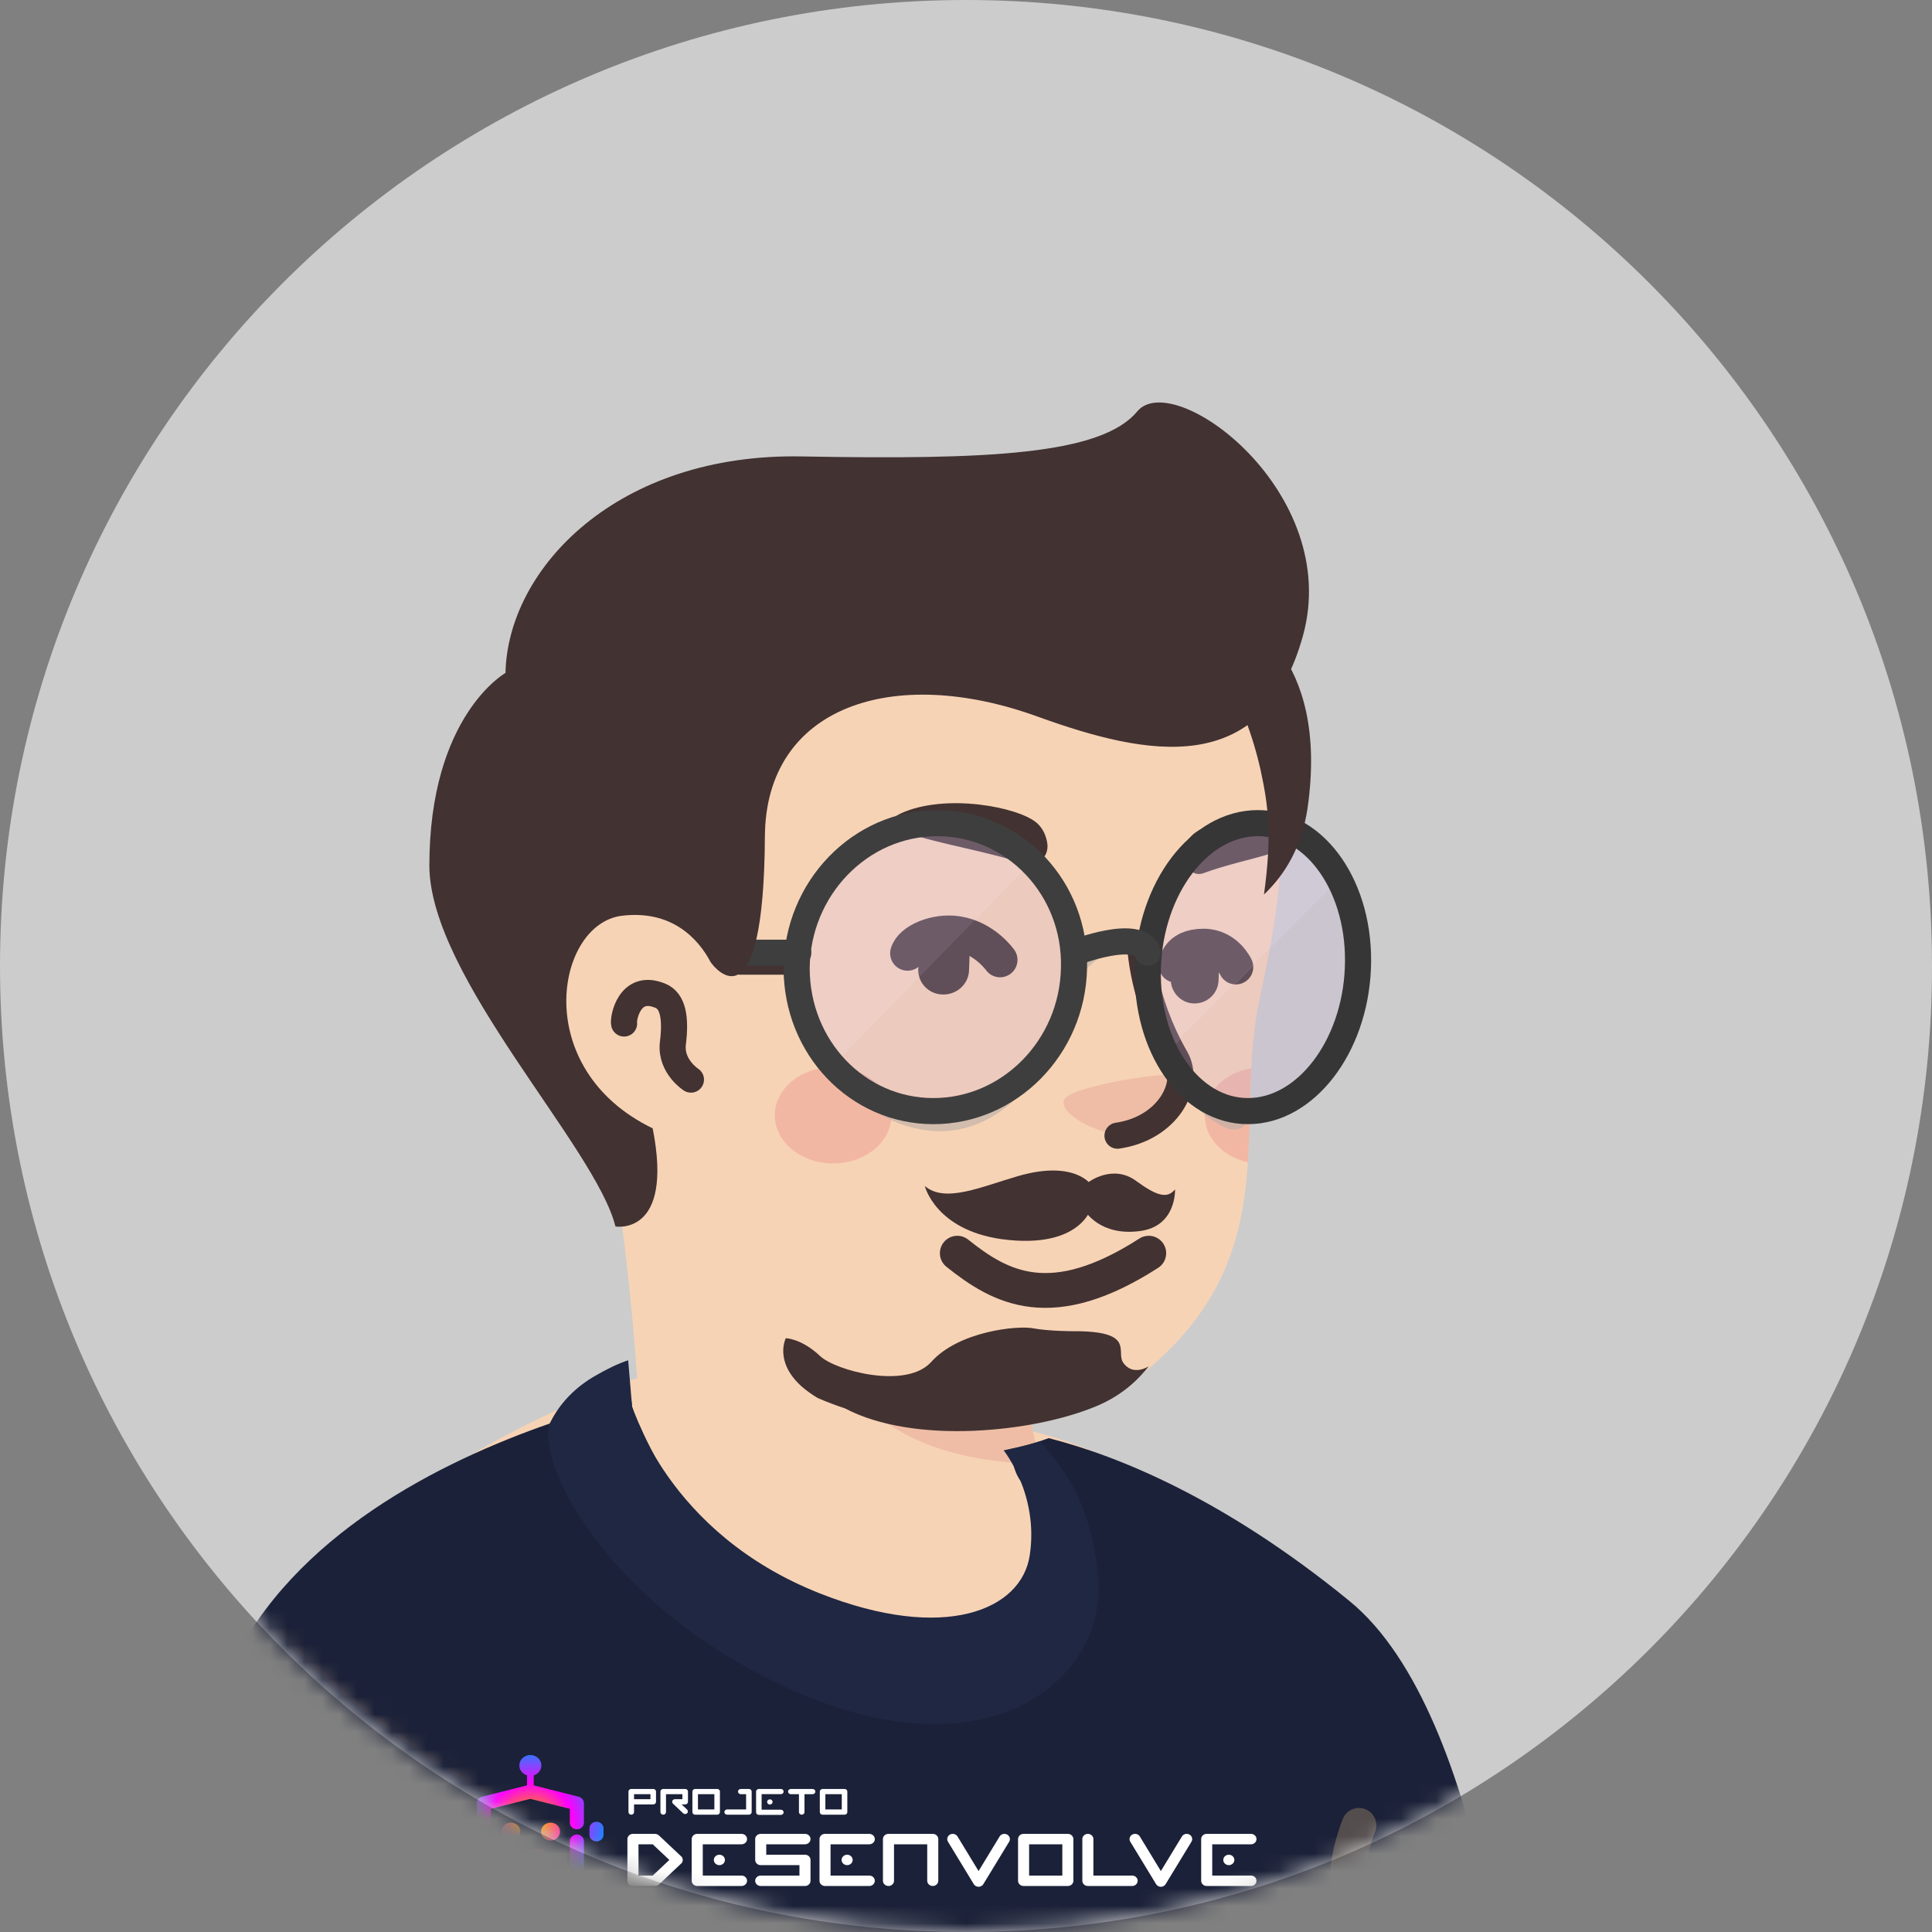 <svg width="111" height="111" viewBox="0 0 111 111" fill="none" xmlns="http://www.w3.org/2000/svg">
<rect x="0" y="0" width="111" height="111" fill="#808080" stroke="none"/>
<path d="M55.5 111C24.822 111 0 86.141 0 55.5C0 24.822 24.859 0 55.5 0C86.178 0 111 24.859 111 55.5C111.037 86.178 86.178 111 55.5 111Z" fill="#CCCCCC"/>
<path d="M78.624 100.922C78.396 101.085 78.135 101.248 77.908 101.41C77.647 101.573 77.419 101.736 77.159 101.866C76.931 101.996 76.736 102.127 76.508 102.257C76.475 102.289 76.443 102.289 76.41 102.322C75.662 102.778 74.881 103.201 74.099 103.591C73.872 103.721 73.611 103.852 73.383 103.949C73.383 103.949 73.351 103.982 73.318 103.982C73.058 104.112 72.797 104.242 72.537 104.372C72.016 104.633 71.463 104.861 70.942 105.088C70.682 105.219 70.389 105.316 70.129 105.414C69.868 105.512 69.575 105.642 69.315 105.739C69.054 105.837 68.761 105.967 68.501 106.065C68.501 106.065 68.501 106.065 68.469 106.065C68.208 106.163 67.915 106.26 67.655 106.358C67.069 106.553 66.451 106.748 65.865 106.944C65.669 107.009 65.442 107.074 65.246 107.139C64.628 107.334 64.009 107.497 63.391 107.627C63.163 107.692 62.935 107.725 62.675 107.79C62.089 107.92 61.471 108.05 60.885 108.181C60.754 108.213 60.657 108.213 60.527 108.246C60.331 108.278 60.103 108.311 59.908 108.343C59.615 108.376 59.355 108.441 59.062 108.474C58.932 108.506 58.801 108.506 58.671 108.539C58.509 108.571 58.313 108.604 58.118 108.604C57.597 108.669 57.044 108.734 56.523 108.799C56.36 108.832 56.165 108.832 56.002 108.864H55.97C55.742 108.897 55.514 108.897 55.286 108.929C55.058 108.962 54.831 108.962 54.603 108.962C54.473 108.962 54.31 108.994 54.18 108.994C53.919 108.994 53.691 109.027 53.464 109.027C53.138 109.027 52.845 109.059 52.52 109.059C52.194 109.059 51.901 109.059 51.576 109.059C51.348 109.059 51.12 109.059 50.892 109.059C37.189 108.864 24.821 103.038 16.032 93.794C16.032 93.794 16.032 93.761 16 93.761C17.009 91.776 20.752 88.196 24.658 85.234C29.605 81.491 36.603 79.18 36.603 79.18C36.603 79.18 41.193 78.431 58.216 81.979C71.203 84.713 76.736 95.812 78.624 100.922Z" fill="#F7D3B5"/>
<path d="M61.829 90.995C61.146 94.348 56.719 96.333 49.265 93.339C40.119 89.628 36.604 79.18 36.604 79.18C36.116 71.694 34.977 65.282 34.977 65.282C45.555 64.371 58.054 76.739 58.054 76.739L59.486 82.858C59.616 83.379 59.876 83.835 60.267 84.16C60.95 85.332 62.285 88.847 61.829 90.995Z" fill="#F7D3B5"/>
<path d="M60.266 84.192C54.049 83.867 49.46 82.956 44.545 74.135C48.711 77.813 53.626 79.212 58.801 79.863L59.485 82.858C59.615 83.411 59.875 83.867 60.266 84.192Z" fill="#EFBDA5"/>
<path d="M73.124 44.971C73.709 47.705 74.002 49.919 72.407 57.21C70.812 64.501 73.872 71.791 66.191 78.464C61.015 82.956 51.967 83.802 44.741 78.887C42.3 77.227 40.054 74.916 38.231 71.889C36.799 69.513 35.139 67.267 33.284 65.216C30.712 62.417 27.62 56.786 29.15 46.827C31.624 30.617 47.67 28.762 57.142 30.552C66.614 32.342 71.529 37.745 73.124 44.971Z" fill="#F7D3B5"/>
<path d="M41.973 57.698C41.973 57.698 40.964 52.816 36.212 53.401C32.111 53.922 30.679 63.752 39.988 66.486" fill="#F7D3B5"/>
<path d="M39.697 62.027C39.697 62.027 38.525 61.278 38.655 59.976C38.85 58.446 38.655 57.502 37.939 57.209C36.149 56.461 35.791 58.544 35.856 58.804" stroke="#423232" stroke-width="1.5" stroke-miterlimit="10" stroke-linecap="round" stroke-linejoin="round"/>
<path d="M64.53 65.184C64.53 65.184 65.767 65.249 66.939 63.849C67.59 63.068 68.143 62.092 67.785 61.799C67.427 61.473 61.535 62.385 61.145 63.166C60.754 63.947 63.033 65.184 64.53 65.184Z" fill="#EFBDA5"/>
<path d="M65.506 54.248C65.506 54.248 65.571 57.34 67.557 60.79C68.435 62.32 67.101 64.826 64.204 65.249" stroke="#423232" stroke-width="1.5" stroke-miterlimit="10" stroke-linecap="round" stroke-linejoin="round"/>
<path opacity="0.42" d="M47.865 66.844C49.717 66.844 51.218 65.605 51.218 64.077C51.218 62.549 49.717 61.31 47.865 61.31C46.014 61.31 44.513 62.549 44.513 64.077C44.513 65.605 46.014 66.844 47.865 66.844Z" fill="#ED938A"/>
<path opacity="0.42" d="M71.887 61.376C71.789 63.198 71.822 64.988 71.692 66.779C70.259 66.453 69.218 65.379 69.218 64.11C69.218 62.742 70.357 61.636 71.887 61.376Z" fill="#ED938A"/>
<path d="M54.131 57.137C53.308 57.102 52.691 56.417 52.759 55.593L52.793 54.633C52.828 53.81 53.514 53.193 54.337 53.261C55.16 53.296 55.777 53.982 55.709 54.805L55.674 55.765C55.64 56.554 54.954 57.171 54.131 57.137Z" fill="#423232"/>
<path d="M68.569 57.651C67.815 57.617 67.232 56.966 67.266 56.211L67.3 55.319C67.335 54.565 67.986 53.982 68.741 54.016C69.495 54.05 70.078 54.702 70.044 55.456L70.01 56.348C69.975 57.103 69.324 57.686 68.569 57.651Z" fill="#423232"/>
<path d="M57.458 55.148C57.458 55.148 56.566 53.879 55.022 53.639C53.754 53.433 52.347 54.05 52.142 54.77" stroke="#423232" stroke-width="2" stroke-miterlimit="10" stroke-linecap="round" stroke-linejoin="round"/>
<path d="M67.574 55.457C67.574 55.457 67.574 54.359 69.152 54.359C70.455 54.359 71.004 55.559 71.004 55.559" stroke="#423232" stroke-width="2" stroke-miterlimit="10" stroke-linecap="round" stroke-linejoin="round"/>
<path d="M58.863 49.626C59.584 49.867 60.304 49.215 60.167 48.426C60.098 48.014 59.926 47.603 59.584 47.294C58.555 46.368 54.302 45.545 51.73 46.745C49.466 47.843 55.571 48.529 58.863 49.626Z" fill="#423232"/>
<path d="M69.118 50.175C68.535 50.381 67.917 49.764 68.02 49.043C68.054 48.666 68.192 48.289 68.466 48.014C69.289 47.191 72.101 46.54 73.885 47.809C75.428 48.872 71.793 49.18 69.118 50.175Z" fill="#423232"/>
<path d="M39.63 54.047C39.808 54.215 39.968 54.362 40.108 54.567C40.18 54.672 40.201 54.794 40.261 54.903C40.264 54.907 40.324 54.973 40.325 54.97C40.34 54.88 40.235 54.704 40.205 54.626C40.105 54.364 40.001 54.12 39.869 53.875C39.798 53.742 40.021 54.134 40.098 54.263C40.285 54.58 40.454 54.91 40.658 55.218C40.675 55.244 40.727 55.319 40.721 55.288C40.704 55.203 40.66 55.125 40.625 55.045C40.513 54.791 40.253 54.243 40.136 53.996C40.062 53.842 39.98 53.693 39.915 53.535C39.909 53.519 39.929 53.525 39.932 53.526C39.965 53.541 39.998 53.572 40.026 53.593" stroke="#F7D3B5" stroke-linecap="round"/>
<path d="M40.158 53.934C40.273 53.947 40.315 54.053 40.366 54.147C40.48 54.358 40.546 54.574 40.688 54.772C40.86 55.011 40.978 55.222 41.065 55.501" stroke="#F7D3B5" stroke-linecap="round"/>
<path d="M55 72C57.5 74 60.4 75.6 66 72" stroke="#423232" stroke-width="2" stroke-linecap="round"/>
<mask id="mask0_453_768" style="mask-type:alpha" maskUnits="userSpaceOnUse" x="0" y="0" width="111" height="111">
<path d="M55.5 111C24.822 111 0 86.141 0 55.5C0 24.822 24.859 0 55.5 0C86.178 0 111 24.859 111 55.5C111.037 86.178 86.178 111 55.5 111Z" fill="#B56252"/>
</mask>
<g mask="url(#mask0_453_768)">
<path d="M87.05 119.998H8.016C8.016 119.998 8.485 105.877 13.237 95.804C16.832 88.196 25.304 83.966 31.62 81.774C33.402 81.166 35.027 80.709 36.278 80.374C36.278 80.527 36.309 80.648 36.309 80.801C36.309 80.801 39.686 90.57 48.471 94.039C55.63 96.869 59.882 94.982 60.538 91.848C60.945 89.839 59.663 86.552 59.006 85.487C58.631 85.183 58.381 84.726 58.256 84.27L58.006 83.266C58.6 83.144 59.163 82.992 59.725 82.809C59.913 82.748 60.069 82.687 60.257 82.626C64.29 83.661 70.355 86.126 77.514 91.969C85.612 98.543 87.05 119.998 87.05 119.998Z" fill="#1B2138"/>
<path d="M45.751 97.204C34.965 92.487 30.776 84.057 31.588 81.774C31.588 81.774 31.588 81.744 31.62 81.713C32.182 80.588 33.089 79.674 34.215 79.035C34.84 78.67 35.528 78.335 36.09 78.153C36.122 78.579 36.247 79.918 36.278 80.374C36.278 80.527 36.309 80.648 36.309 80.8C36.309 80.8 38.31 88.074 47.095 91.543C54.255 94.374 58.694 92.517 59.163 89.352C59.694 85.852 57.662 83.326 57.662 83.326C58.256 83.205 59.194 82.992 59.757 82.809C61.133 84.422 62.539 86.035 63.071 90.296C63.821 96.413 56.912 102.104 45.751 97.204Z" fill="#1F2742"/>
<path d="M23.491 119.998L22.084 108.708" stroke="#544D4D" stroke-width="3" stroke-miterlimit="10" stroke-linecap="round" stroke-linejoin="round"/>
<path d="M78.077 104.873C78.077 104.873 77.139 107.095 77.421 109.316C77.702 111.538 78.515 114.794 77.358 119.998" stroke="#544D4D" stroke-width="2" stroke-miterlimit="10" stroke-linecap="round" stroke-linejoin="round"/>
<path fill-rule="evenodd" clip-rule="evenodd" d="M37.54 103.671C37.624 103.666 37.69 103.601 37.69 103.521V102.932C37.69 102.907 37.683 102.883 37.671 102.861C37.644 102.814 37.591 102.782 37.53 102.782H36.279H36.275H36.268C36.18 102.782 36.108 102.849 36.108 102.932V104.11C36.108 104.193 36.18 104.26 36.268 104.26C36.356 104.26 36.428 104.193 36.428 104.11V103.672H37.53L37.54 103.671ZM36.428 103.083H37.37V103.37H36.428V103.083Z" fill="white"/>
<path d="M39.386 103.67C39.465 103.661 39.526 103.598 39.526 103.521V102.932C39.526 102.907 39.519 102.883 39.507 102.861C39.48 102.814 39.427 102.782 39.366 102.782H38.115H38.111H38.104C38.016 102.782 37.944 102.849 37.944 102.932V104.11C37.944 104.193 38.016 104.26 38.104 104.26C38.192 104.26 38.264 104.193 38.264 104.11V103.083H39.206V103.37H38.792C38.747 103.367 38.7 103.381 38.665 103.414L38.657 103.422C38.603 103.481 38.606 103.571 38.665 103.627L39.25 104.179C39.312 104.238 39.413 104.238 39.476 104.179L39.483 104.171C39.538 104.112 39.535 104.022 39.476 103.966L39.164 103.672H39.366L39.376 103.671L39.386 103.67Z" fill="white"/>
<path fill-rule="evenodd" clip-rule="evenodd" d="M39.948 104.26H39.955H41.203H41.213C41.297 104.255 41.362 104.19 41.362 104.11V102.932C41.362 102.907 41.356 102.883 41.344 102.861C41.317 102.814 41.264 102.782 41.203 102.782H39.952H39.948H39.941C39.853 102.782 39.781 102.849 39.781 102.932V104.11C39.781 104.193 39.853 104.26 39.941 104.26C39.943 104.26 39.946 104.26 39.948 104.26ZM40.1 103.083H41.043V103.959H40.1V103.083Z" fill="white"/>
<path d="M43.183 102.904C43.169 102.834 43.104 102.782 43.026 102.782H42.561C42.473 102.782 42.401 102.849 42.401 102.932C42.401 103.015 42.473 103.083 42.561 103.083H42.866V103.959H41.777C41.689 103.959 41.617 104.027 41.617 104.11C41.617 104.193 41.689 104.26 41.777 104.26H43.026C43.114 104.26 43.186 104.193 43.186 104.11V102.932C43.186 102.923 43.185 102.913 43.183 102.904Z" fill="white"/>
<path d="M46.846 102.932C46.846 102.849 46.774 102.782 46.686 102.782H45.437C45.349 102.782 45.277 102.849 45.277 102.932C45.277 103.015 45.349 103.083 45.437 103.083H45.902V104.11C45.902 104.193 45.973 104.26 46.062 104.26C46.15 104.26 46.221 104.193 46.221 104.11V103.083H46.686C46.774 103.083 46.846 103.015 46.846 102.932Z" fill="white"/>
<path fill-rule="evenodd" clip-rule="evenodd" d="M47.267 104.26H47.275H48.522H48.532C48.616 104.255 48.682 104.19 48.682 104.11V102.932C48.682 102.907 48.675 102.883 48.663 102.861C48.636 102.814 48.583 102.782 48.522 102.782H47.271H47.267H47.26C47.172 102.782 47.101 102.849 47.101 102.932V104.11C47.101 104.193 47.172 104.26 47.26 104.26C47.263 104.26 47.265 104.26 47.267 104.26ZM47.42 103.083H48.363V103.959H47.42V103.083Z" fill="white"/>
<path d="M43.44 104.123C43.44 104.206 43.511 104.272 43.598 104.272H44.864C44.951 104.272 45.022 104.206 45.022 104.123C45.022 104.041 44.951 103.974 44.864 103.974H43.757V103.08H44.864C44.951 103.08 45.022 103.013 45.022 102.931C45.022 102.848 44.951 102.782 44.864 102.782H43.598C43.521 102.782 43.457 102.834 43.443 102.903C43.441 102.912 43.44 102.921 43.44 102.931V104.123Z" fill="white"/>
<path d="M44.389 103.527C44.389 103.445 44.319 103.378 44.231 103.378C44.144 103.378 44.073 103.445 44.073 103.527C44.073 103.609 44.144 103.676 44.231 103.676C44.318 103.676 44.389 103.609 44.389 103.527Z" fill="white"/>
<path d="M68.337 105.402L68.336 105.401C68.185 105.319 67.992 105.369 67.905 105.512L66.696 107.499L65.487 105.512L65.48 105.5C65.389 105.366 65.203 105.322 65.055 105.401L65.054 105.402L65.042 105.409C64.9 105.495 64.853 105.672 64.938 105.812L66.415 108.24C66.428 108.263 66.443 108.284 66.462 108.304C66.497 108.34 66.541 108.367 66.588 108.383C66.589 108.383 66.589 108.383 66.59 108.383C66.593 108.384 66.595 108.385 66.598 108.386C66.6 108.387 66.603 108.388 66.605 108.388L66.609 108.389C66.612 108.39 66.616 108.391 66.619 108.392C66.62 108.392 66.62 108.392 66.621 108.392C66.624 108.393 66.628 108.394 66.631 108.394C66.632 108.395 66.633 108.395 66.634 108.395C66.636 108.395 66.638 108.396 66.641 108.396C66.642 108.396 66.643 108.397 66.645 108.397H66.646C66.649 108.398 66.653 108.398 66.656 108.398C66.661 108.399 66.666 108.399 66.67 108.4C66.671 108.4 66.673 108.4 66.674 108.4C66.676 108.4 66.677 108.4 66.679 108.4C66.68 108.4 66.682 108.4 66.683 108.4C66.685 108.401 66.687 108.401 66.688 108.401H66.694H66.701H66.703L66.708 108.4C66.711 108.4 66.714 108.4 66.718 108.4H66.72H66.721C66.726 108.399 66.73 108.399 66.735 108.398C66.739 108.398 66.742 108.397 66.746 108.397H66.747C66.75 108.396 66.754 108.396 66.757 108.395H66.759C66.759 108.395 66.76 108.395 66.76 108.394C66.762 108.394 66.764 108.394 66.766 108.393C66.768 108.393 66.769 108.392 66.771 108.392C66.771 108.392 66.772 108.392 66.772 108.392C66.776 108.391 66.779 108.39 66.783 108.389L66.786 108.388C66.787 108.388 66.789 108.387 66.79 108.387C66.791 108.387 66.792 108.386 66.793 108.386C66.796 108.385 66.799 108.384 66.802 108.383C66.802 108.383 66.803 108.383 66.803 108.383C66.855 108.365 66.902 108.335 66.938 108.294C66.953 108.277 66.966 108.259 66.976 108.24L68.454 105.812C68.541 105.669 68.489 105.485 68.337 105.402Z" fill="white"/>
<path fill-rule="evenodd" clip-rule="evenodd" d="M61.669 105.649C61.662 105.489 61.523 105.362 61.352 105.362H58.807C58.632 105.362 58.49 105.496 58.49 105.661V108.057C58.49 108.223 58.632 108.357 58.807 108.357H61.352C61.528 108.357 61.67 108.223 61.67 108.057V105.662C61.67 105.658 61.669 105.653 61.669 105.649ZM58.49 105.661L58.49 105.65L58.49 105.656V105.661ZM59.126 105.961H61.034V107.758H59.126V105.961Z" fill="white"/>
<path d="M46.567 105.661C46.567 105.496 46.425 105.362 46.25 105.362H43.705C43.53 105.362 43.388 105.496 43.388 105.661V106.859C43.388 107.025 43.53 107.159 43.705 107.159H45.931V107.758H43.705C43.53 107.758 43.388 107.892 43.388 108.057C43.388 108.223 43.53 108.357 43.705 108.357H46.25C46.425 108.357 46.567 108.223 46.567 108.057V106.86C46.567 106.856 46.567 106.852 46.567 106.847C46.56 106.687 46.421 106.56 46.25 106.56H44.024V105.961H46.25C46.425 105.961 46.567 105.827 46.567 105.661Z" fill="white"/>
<path d="M50.261 105.661C50.261 105.496 50.119 105.362 49.944 105.362H47.399C47.224 105.362 47.082 105.496 47.082 105.661V108.057C47.082 108.223 47.224 108.357 47.399 108.357H49.944C50.119 108.357 50.261 108.223 50.261 108.057C50.261 107.892 50.119 107.758 49.944 107.758H47.718V105.961H49.944C50.119 105.961 50.261 105.827 50.261 105.661Z" fill="white"/>
<path d="M72.19 105.661C72.19 105.496 72.048 105.362 71.873 105.362H69.328C69.153 105.362 69.011 105.496 69.011 105.661V108.057C69.011 108.223 69.153 108.357 69.328 108.357H71.873C72.048 108.357 72.19 108.223 72.19 108.057C72.19 107.892 72.048 107.758 71.873 107.758H69.647V105.961H71.873C72.048 105.961 72.19 105.827 72.19 105.661Z" fill="white"/>
<path d="M42.921 105.661C42.921 105.496 42.779 105.362 42.603 105.362H40.058C39.883 105.362 39.741 105.496 39.741 105.661V108.057C39.741 108.223 39.883 108.357 40.058 108.357H42.603C42.779 108.357 42.921 108.223 42.921 108.057C42.921 107.892 42.779 107.758 42.603 107.758H40.377V105.961H42.603C42.779 105.961 42.921 105.827 42.921 105.661Z" fill="white"/>
<path d="M53.908 105.649C53.901 105.489 53.761 105.362 53.591 105.362H51.046C50.875 105.362 50.736 105.489 50.729 105.649L50.729 105.656L50.728 105.661V108.057C50.728 108.222 50.871 108.357 51.047 108.357C51.222 108.357 51.364 108.222 51.364 108.057V105.961H53.272V108.057C53.272 108.222 53.414 108.357 53.59 108.357C53.766 108.357 53.908 108.222 53.908 108.057V105.662C53.908 105.658 53.908 105.653 53.908 105.649Z" fill="white"/>
<path fill-rule="evenodd" clip-rule="evenodd" d="M37.787 105.403C37.74 105.377 37.685 105.362 37.626 105.362H36.364C36.189 105.362 36.047 105.496 36.047 105.661V108.057C36.047 108.223 36.189 108.357 36.364 108.357H37.626C37.668 108.357 37.708 108.349 37.745 108.335C37.788 108.321 37.829 108.297 37.864 108.264L39.098 107.103C39.11 107.095 39.122 107.085 39.133 107.074C39.196 107.015 39.227 106.938 39.226 106.86C39.227 106.783 39.196 106.706 39.134 106.647L39.133 106.646C39.122 106.636 39.11 106.626 39.098 106.618L37.864 105.457C37.841 105.435 37.815 105.417 37.787 105.403ZM36.683 105.961H37.5L38.456 106.86L37.502 107.758H36.683V105.961Z" fill="white"/>
<path d="M62.819 105.65C62.812 105.49 62.673 105.362 62.502 105.362C62.326 105.362 62.184 105.496 62.184 105.662V108.057L62.184 108.07C62.191 108.229 62.33 108.357 62.501 108.357H65.046L65.059 108.356C65.228 108.35 65.363 108.218 65.363 108.057L65.363 108.045C65.356 107.885 65.217 107.758 65.046 107.758H62.819V105.662L62.819 105.65Z" fill="white"/>
<path d="M48.989 106.859C48.989 106.694 48.847 106.56 48.672 106.56H48.671C48.496 106.56 48.353 106.694 48.353 106.859C48.353 107.025 48.496 107.159 48.671 107.159H48.672C48.847 107.159 48.989 107.025 48.989 106.859Z" fill="white"/>
<path d="M70.918 106.859C70.918 106.694 70.776 106.56 70.601 106.56H70.6C70.424 106.56 70.282 106.694 70.282 106.859C70.282 107.025 70.424 107.159 70.6 107.159H70.601C70.776 107.159 70.918 107.025 70.918 106.859Z" fill="white"/>
<path d="M41.649 106.859C41.649 106.694 41.507 106.56 41.331 106.56H41.33C41.155 106.56 41.013 106.694 41.013 106.859C41.013 107.025 41.155 107.159 41.33 107.159H41.331C41.507 107.159 41.649 107.025 41.649 106.859Z" fill="white"/>
<path d="M56.215 108.401H56.22H56.224C56.225 108.401 56.226 108.401 56.227 108.401C56.228 108.401 56.229 108.401 56.23 108.401C56.231 108.401 56.233 108.401 56.235 108.4C56.238 108.4 56.241 108.4 56.244 108.4H56.245C56.246 108.4 56.247 108.4 56.248 108.4C56.256 108.399 56.264 108.398 56.272 108.397C56.272 108.397 56.273 108.397 56.273 108.397C56.277 108.396 56.28 108.396 56.284 108.395C56.285 108.395 56.286 108.395 56.287 108.394C56.29 108.394 56.294 108.393 56.297 108.392C56.298 108.392 56.298 108.392 56.299 108.392C56.302 108.391 56.306 108.39 56.309 108.389L56.313 108.388C56.315 108.388 56.318 108.387 56.32 108.386C56.323 108.385 56.325 108.384 56.328 108.383C56.328 108.383 56.329 108.383 56.33 108.383C56.381 108.365 56.428 108.335 56.465 108.294C56.48 108.277 56.492 108.259 56.503 108.24L57.98 105.812C58.068 105.669 58.015 105.485 57.864 105.402L57.862 105.401C57.711 105.319 57.518 105.369 57.431 105.512L56.222 107.499L55.013 105.512C54.926 105.369 54.733 105.319 54.582 105.401L54.581 105.402C54.429 105.485 54.377 105.669 54.464 105.812L55.941 108.24C55.954 108.263 55.97 108.284 55.989 108.304C56.024 108.34 56.067 108.367 56.114 108.383C56.115 108.383 56.116 108.383 56.116 108.383C56.119 108.384 56.122 108.385 56.124 108.386C56.127 108.387 56.129 108.388 56.132 108.388L56.135 108.389C56.136 108.389 56.137 108.39 56.138 108.39C56.141 108.391 56.143 108.391 56.145 108.392C56.146 108.392 56.147 108.392 56.147 108.392C56.149 108.393 56.151 108.393 56.153 108.393C56.154 108.394 56.156 108.394 56.158 108.394C56.159 108.395 56.16 108.395 56.161 108.395C56.164 108.396 56.168 108.396 56.171 108.397C56.172 108.397 56.172 108.397 56.172 108.397C56.18 108.398 56.188 108.399 56.197 108.4C56.198 108.4 56.199 108.4 56.2 108.4C56.204 108.4 56.207 108.4 56.21 108.4C56.211 108.401 56.213 108.401 56.215 108.401Z" fill="white"/>
<path fill-rule="evenodd" clip-rule="evenodd" d="M33.145 105.398H33.159L33.18 105.399L33.192 105.4L33.206 105.402L33.214 105.403L33.231 105.406L33.24 105.408L33.252 105.411L33.264 105.415L33.286 105.422L33.303 105.428L33.319 105.435L33.33 105.44L33.345 105.448L33.359 105.456L33.367 105.461L33.383 105.471L33.392 105.477L33.4 105.484L33.412 105.493L33.425 105.505L33.438 105.516L33.441 105.52L33.45 105.529L33.462 105.543L33.468 105.55L33.477 105.562L33.483 105.57L33.488 105.578L33.495 105.588L33.503 105.602C33.505 105.606 33.508 105.611 33.51 105.615C33.512 105.619 33.514 105.624 33.516 105.628C33.522 105.641 33.527 105.654 33.531 105.667C33.533 105.672 33.534 105.677 33.536 105.681C33.54 105.696 33.543 105.71 33.545 105.725L33.547 105.741L33.548 105.747C33.548 105.755 33.549 105.762 33.549 105.77L33.549 105.78V107.672L33.549 107.683L33.548 107.697L33.547 107.708L33.546 107.719L33.545 107.728C33.544 107.733 33.543 107.738 33.542 107.743L33.54 107.751L33.538 107.763L33.535 107.774C33.533 107.78 33.531 107.787 33.529 107.793C33.526 107.799 33.524 107.804 33.522 107.809L33.516 107.825C33.513 107.831 33.51 107.837 33.507 107.843L33.503 107.85L33.495 107.863L33.488 107.874L33.483 107.882C33.479 107.888 33.475 107.893 33.471 107.898L33.459 107.913L33.448 107.925L33.441 107.932L33.43 107.943L33.416 107.956L33.408 107.962L33.397 107.971L33.39 107.976L33.383 107.98L33.383 107.981C33.337 108.025 33.279 108.059 33.212 108.078L33.199 108.082L30.671 108.721C30.652 108.726 30.559 108.745 30.471 108.745C30.379 108.745 30.291 108.726 30.271 108.721L27.743 108.082C27.676 108.065 27.616 108.032 27.569 107.99L27.559 107.98L27.553 107.976L27.539 107.966L27.527 107.956L27.523 107.953C27.516 107.946 27.509 107.939 27.502 107.932L27.491 107.921L27.479 107.908L27.478 107.906C27.474 107.901 27.47 107.896 27.466 107.89L27.456 107.877L27.447 107.863L27.443 107.857C27.441 107.852 27.438 107.847 27.436 107.843L27.431 107.834L27.424 107.819L27.424 107.817C27.42 107.809 27.417 107.801 27.414 107.793L27.411 107.783L27.407 107.77L27.404 107.76C27.403 107.754 27.401 107.748 27.4 107.743C27.399 107.738 27.398 107.733 27.398 107.728L27.396 107.715L27.394 107.701L27.394 107.694L27.393 107.683L27.393 107.672V105.78C27.393 105.773 27.393 105.766 27.394 105.76L27.394 105.753L27.395 105.741C27.398 105.72 27.401 105.7 27.407 105.681C27.408 105.677 27.41 105.672 27.411 105.667C27.415 105.654 27.421 105.641 27.427 105.628C27.428 105.624 27.43 105.619 27.433 105.615L27.436 105.608L27.443 105.596L27.45 105.584L27.456 105.576L27.46 105.57L27.469 105.557L27.474 105.55L27.48 105.544L27.484 105.538L27.492 105.529L27.505 105.516L27.515 105.506L27.53 105.493L27.542 105.484L27.555 105.474L27.568 105.465L27.575 105.461L27.584 105.455L27.6 105.446L27.613 105.44L27.623 105.435L27.64 105.428L27.659 105.421L27.675 105.416L27.691 105.411L27.705 105.408L27.72 105.405L27.728 105.403L27.742 105.401L27.757 105.4L27.769 105.399L27.783 105.398H27.798H27.808C27.813 105.398 27.818 105.398 27.823 105.398L27.834 105.399C27.843 105.4 27.853 105.401 27.862 105.403L27.878 105.405L27.891 105.408L27.905 105.411L27.917 105.414L27.929 105.418L27.945 105.424L27.952 105.426L27.969 105.434L27.987 105.442L27.999 105.448L28.014 105.457L28.024 105.463L28.034 105.469L28.044 105.476L28.053 105.484L28.063 105.491L28.076 105.503L28.087 105.513L28.101 105.527L28.112 105.539L28.119 105.547L28.131 105.563L28.138 105.573L28.146 105.586L28.155 105.6L28.156 105.602C28.158 105.606 28.161 105.611 28.163 105.615L28.166 105.622L28.174 105.638L28.177 105.646L28.181 105.656L28.182 105.659C28.184 105.666 28.187 105.673 28.189 105.681C28.192 105.694 28.195 105.708 28.198 105.722C28.199 105.73 28.2 105.738 28.201 105.746C28.201 105.754 28.202 105.761 28.202 105.768L28.202 105.78V107.365L30.471 107.939L32.74 107.365V105.78C32.74 105.768 32.741 105.757 32.742 105.746C32.742 105.738 32.743 105.73 32.745 105.722C32.747 105.708 32.75 105.694 32.754 105.681C32.756 105.673 32.758 105.666 32.761 105.659L32.763 105.653L32.765 105.646L32.772 105.63L32.773 105.629C32.775 105.624 32.777 105.62 32.779 105.615L32.783 105.608L32.791 105.594L32.797 105.583L32.804 105.573L32.814 105.56L32.819 105.552L32.824 105.547L32.831 105.539L32.841 105.527L32.853 105.515L32.866 105.503L32.87 105.499L32.879 105.491L32.892 105.481L32.903 105.473L32.914 105.466L32.926 105.458L32.934 105.454L32.947 105.446L32.961 105.439L32.971 105.435L32.984 105.429L32.991 105.426L33.004 105.422L33.019 105.417L33.029 105.413L33.047 105.409L33.061 105.406L33.066 105.405C33.08 105.402 33.094 105.4 33.109 105.399L33.12 105.398C33.124 105.398 33.129 105.398 33.134 105.398H33.145ZM29.816 106.245L29.817 106.244H31.125L31.127 106.245L31.131 106.244L31.137 106.245C31.216 106.247 31.28 106.309 31.28 106.385C31.28 106.402 31.277 106.418 31.271 106.433C31.183 106.764 30.866 107.008 30.489 107.008H30.471H30.454C30.076 107.008 29.76 106.764 29.671 106.433C29.665 106.418 29.662 106.402 29.662 106.385C29.662 106.309 29.726 106.247 29.806 106.245L29.811 106.244L29.816 106.245ZM31.632 104.717C31.933 104.717 32.177 104.947 32.177 105.232C32.177 105.516 31.933 105.746 31.632 105.746C31.331 105.746 31.087 105.516 31.087 105.232C31.087 104.947 31.331 104.717 31.632 104.717ZM29.346 104.717C29.647 104.717 29.891 104.947 29.891 105.232C29.891 105.516 29.647 105.746 29.346 105.746C29.044 105.746 28.8 105.516 28.8 105.232C28.8 104.947 29.044 104.717 29.346 104.717ZM30.471 100.832H30.483C30.827 100.838 31.104 101.103 31.104 101.43C31.104 101.526 31.081 101.616 31.038 101.696C31.012 101.745 30.98 101.79 30.941 101.83L30.933 101.839C30.922 101.85 30.91 101.861 30.898 101.871L30.889 101.879C30.877 101.889 30.864 101.899 30.851 101.908L30.841 101.915L30.833 101.921L30.821 101.928L30.811 101.935L30.802 101.939L30.794 101.944C30.791 101.946 30.788 101.948 30.785 101.949C30.768 101.958 30.752 101.966 30.735 101.974L30.723 101.978L30.716 101.981C30.706 101.985 30.695 101.989 30.684 101.993L30.677 101.995L30.665 101.999V102.575L33.245 103.227C33.405 103.268 33.517 103.394 33.54 103.539C33.541 103.544 33.542 103.549 33.543 103.554C33.545 103.567 33.547 103.58 33.548 103.593L33.549 103.609L33.549 103.615V104.717L33.549 104.727C33.548 104.75 33.545 104.773 33.541 104.796C33.539 104.804 33.536 104.813 33.534 104.821C33.529 104.837 33.523 104.853 33.516 104.869C33.514 104.873 33.512 104.877 33.51 104.881L33.507 104.888L33.499 104.901L33.493 104.911L33.487 104.921L33.483 104.927L33.473 104.94L33.468 104.946L33.458 104.958L33.45 104.967L33.438 104.98L33.427 104.99L33.413 105.002L33.4 105.013L33.391 105.02L33.374 105.031L33.367 105.036L33.358 105.041L33.343 105.05L33.33 105.057L33.319 105.062L33.308 105.067L33.294 105.072L33.283 105.076L33.267 105.081L33.255 105.085L33.238 105.089L33.223 105.092L33.214 105.093L33.2 105.095L33.186 105.097L33.174 105.098L33.159 105.099H33.145H33.134L33.12 105.098L33.109 105.097C33.099 105.097 33.09 105.095 33.08 105.094L33.064 105.091L33.051 105.089L33.038 105.085L33.026 105.082L33.013 105.078L32.998 105.073L32.991 105.07L32.973 105.063L32.955 105.054L32.941 105.047L32.929 105.04L32.918 105.034L32.909 105.027L32.899 105.02L32.889 105.013L32.879 105.005L32.866 104.994L32.855 104.984L32.841 104.969L32.83 104.957L32.824 104.949L32.812 104.934L32.804 104.924L32.796 104.91L32.787 104.896L32.786 104.894C32.784 104.89 32.782 104.886 32.779 104.882C32.777 104.877 32.775 104.873 32.773 104.868L32.77 104.862L32.768 104.856C32.766 104.852 32.764 104.848 32.763 104.843C32.761 104.839 32.76 104.835 32.758 104.83C32.754 104.819 32.751 104.807 32.749 104.795C32.744 104.775 32.741 104.754 32.74 104.733L32.74 104.717V103.924L30.471 103.35L28.202 103.924V104.717C28.202 104.744 28.199 104.77 28.194 104.795C28.191 104.807 28.188 104.819 28.184 104.83C28.183 104.835 28.181 104.839 28.18 104.843L28.177 104.85L28.172 104.862L28.169 104.868C28.167 104.873 28.165 104.877 28.163 104.882L28.16 104.888L28.152 104.902L28.145 104.913L28.138 104.924L28.129 104.937L28.123 104.944L28.119 104.949L28.111 104.958L28.101 104.969L28.089 104.982L28.077 104.994L28.073 104.997L28.063 105.005L28.047 105.018L28.036 105.025L28.024 105.034L28.011 105.042L28.004 105.046L27.989 105.053L27.978 105.059L27.963 105.066L27.959 105.068L27.952 105.07L27.939 105.075L27.924 105.08L27.913 105.083L27.896 105.088L27.881 105.091L27.876 105.092C27.862 105.094 27.848 105.096 27.834 105.097L27.819 105.098L27.808 105.099H27.798H27.783L27.763 105.097L27.75 105.096L27.737 105.095L27.728 105.093L27.712 105.09L27.702 105.088L27.691 105.085L27.675 105.081L27.657 105.075L27.64 105.069L27.623 105.062L27.613 105.057L27.598 105.049L27.583 105.041L27.575 105.036L27.559 105.026L27.55 105.019L27.542 105.013L27.528 105.001L27.515 104.99L27.505 104.98L27.501 104.976L27.492 104.967L27.479 104.952L27.474 104.946L27.465 104.935L27.46 104.927L27.452 104.916L27.445 104.904L27.439 104.894C27.437 104.89 27.435 104.886 27.433 104.881C27.43 104.877 27.428 104.873 27.427 104.869C27.419 104.853 27.413 104.837 27.409 104.821C27.406 104.813 27.404 104.804 27.402 104.795C27.397 104.773 27.394 104.75 27.393 104.727L27.393 104.717V103.615L27.394 103.606C27.394 103.588 27.396 103.571 27.399 103.554L27.401 103.546L27.403 103.539C27.425 103.397 27.533 103.273 27.687 103.23L27.698 103.227L30.278 102.575V101.999L30.274 101.998C30.268 101.996 30.263 101.995 30.258 101.993C30.247 101.989 30.236 101.985 30.226 101.981L30.219 101.978L30.208 101.974C30.191 101.966 30.174 101.958 30.158 101.949L30.149 101.944C30.143 101.941 30.137 101.938 30.132 101.935L30.118 101.926C30.113 101.923 30.107 101.919 30.101 101.915L30.091 101.908C30.078 101.899 30.066 101.889 30.053 101.879L30.044 101.871C30.032 101.861 30.021 101.85 30.009 101.839L30.001 101.83C29.963 101.79 29.93 101.745 29.904 101.696C29.862 101.616 29.838 101.526 29.838 101.43C29.838 101.1 30.122 100.832 30.471 100.832ZM34.27 104.667H34.281C34.496 104.672 34.669 104.836 34.675 105.039L34.675 105.049V105.414C34.675 105.622 34.499 105.791 34.281 105.796H34.27C34.047 105.796 33.866 105.625 33.866 105.414V105.049C33.866 104.838 34.047 104.667 34.27 104.667ZM26.672 105.796C26.449 105.796 26.268 105.625 26.268 105.414V105.049C26.268 104.838 26.449 104.667 26.672 104.667H26.682C26.898 104.672 27.071 104.836 27.076 105.039L27.077 105.049V105.414C27.077 105.622 26.901 105.791 26.682 105.796H26.672Z" fill="url(#paint0_radial_453_768)"/>
</g>
<path d="M42.5 55.5H45" stroke="#423232" stroke-linecap="round"/>
<path d="M62.75 68.139C62.75 68.139 61.851 66.613 58.524 67.56C56.387 68.178 54.298 69.144 53.133 68.139C53.133 68.139 53.74 70.65 57.529 71.191C62.191 71.829 63.187 69.279 62.75 68.139Z" fill="#423232"/>
<path d="M62.556 67.907C62.556 67.907 63.94 66.864 65.275 67.849C66.49 68.738 67.073 68.873 67.51 68.332C67.51 68.332 67.607 70.457 65.494 70.728C63.187 71.037 62.337 69.569 62.337 69.569" fill="#423232"/>
<path d="M66 78.5C66 78.511 66 78.511 66 78.5C65.978 78.511 65.978 78.511 66 78.5C65.451 79.188 64.551 80.134 63.014 80.779C59.349 82.319 52.5 83 48.548 80.917C47.999 80.737 47.473 80.536 46.968 80.314C46.617 80.102 46.309 79.88 46.046 79.647C44.465 78.219 45.146 76.885 45.146 76.885C45.146 76.885 46.046 76.896 47.121 77.912C48.021 78.758 52.073 79.837 53.5 78.25C55.081 76.483 58.449 76.144 59.349 76.314C60.249 76.483 61.654 76.483 61.654 76.483C65.21 76.462 64.134 77.615 64.507 78.25C65.056 79.118 66 78.5 66 78.5Z" fill="#423232"/>
<path opacity="0.6" d="M67.645 61.578C67.645 61.578 68.023 63.742 70.505 64.824C71.134 65.078 71.794 64.665 71.794 63.965C71.763 63.965 67.803 61.833 67.645 61.578Z" fill="#B7AEA9"/>
<path opacity="0.6" d="M61.674 56.36C61.674 56.36 63.685 54.324 64.691 54.101L62.02 54.737L61.674 56.36Z" fill="#B7AEA9"/>
<path opacity="0.6" d="M48.254 61.578C48.254 61.578 49.417 64.251 52.905 64.888C56.394 65.556 59.568 63.01 61.045 58.747C61.045 58.747 59.851 62.692 55.074 63.424C50.328 64.219 48.254 61.578 48.254 61.578Z" fill="#B7AEA9"/>
<path opacity="0.29" d="M53.88 47.292C49.449 47.292 45.834 51.047 45.803 55.628C45.803 57.792 46.589 59.765 47.877 61.197L59.286 49.519C57.871 48.119 55.986 47.292 53.88 47.292Z" fill="#DBC3ED"/>
<path opacity="0.23" d="M59.285 49.519L47.877 61.197C49.323 62.819 51.365 63.806 53.628 63.806C57.997 63.806 61.58 60.147 61.706 55.597C61.768 53.21 60.825 51.047 59.285 49.519Z" fill="#C4ADD8"/>
<path opacity="0.29" d="M72.265 47.292C68.902 47.292 66.073 51.047 65.948 55.628C65.885 57.474 66.293 59.16 66.985 60.528L76.948 50.537C75.911 48.565 74.213 47.292 72.265 47.292Z" fill="#DBC3ED"/>
<path opacity="0.23" d="M76.948 50.506L66.985 60.496C68.022 62.501 69.72 63.806 71.7 63.806C75 63.806 77.828 60.147 78.017 55.596C78.08 53.719 77.671 51.937 76.948 50.506Z" fill="#C4ADD8"/>
<path d="M61.705 55.628C61.611 60.178 57.996 63.837 53.628 63.837C49.259 63.837 45.77 60.178 45.77 55.628C45.802 51.047 49.416 47.292 53.848 47.292C58.279 47.292 61.831 51.047 61.705 55.628Z" stroke="#3E3E3E" stroke-width="1.5" stroke-miterlimit="10" stroke-linecap="round" stroke-linejoin="round"/>
<path d="M78.016 55.628C77.828 60.178 74.999 63.837 71.699 63.837C68.399 63.837 65.822 60.178 65.948 55.628C66.073 51.047 68.902 47.292 72.265 47.292C75.628 47.292 78.205 51.047 78.016 55.628Z" stroke="#363636" stroke-width="1.5" stroke-miterlimit="10" stroke-linecap="round" stroke-linejoin="round"/>
<path d="M45.865 54.737H41.402" stroke="#3E3E3E" stroke-width="1.5" stroke-miterlimit="10" stroke-linecap="round" stroke-linejoin="round"/>
<path d="M61.736 54.737C61.736 54.737 65.476 53.274 65.948 54.737" stroke="#3E3E3E" stroke-width="1.5" stroke-miterlimit="10" stroke-linecap="round" stroke-linejoin="round"/>
<path d="M74.856 36.536C72.555 44.817 65.881 43.432 59.628 41.176C51.301 38.147 43.978 40.596 43.946 48.072C43.881 59.027 41.127 55.709 40.836 55.29C40.123 53.936 38.6 52.261 35.716 52.615C31.926 53.099 30.435 61.412 37.498 64.827C38.73 71.046 35.36 70.466 35.36 70.466C34.226 65.891 24.7 56.16 24.668 49.747C24.668 41.112 29.042 38.663 29.042 38.663C29.172 32.637 35.49 26 46.117 26.225C56.744 26.419 63.256 26.128 65.33 23.647C67.404 21.102 77.156 28.255 74.856 36.536Z" fill="#423232"/>
<path d="M75.114 46.493C74.79 48.588 73.883 50.199 72.62 51.391C73.106 47.879 72.846 46.203 72.425 44.238C71.518 40.21 69.574 36.73 66.334 34.152C67.954 34.023 69.606 34.378 71.097 35.312C71.097 35.28 76.443 37.439 75.114 46.493Z" fill="#423232"/>
<defs>
<radialGradient id="paint0_radial_453_768" cx="0" cy="0" r="1" gradientUnits="userSpaceOnUse" gradientTransform="translate(30.471 104.788) rotate(157.06) scale(4.565 4.38)">
<stop offset="0.156" stop-color="#FF8D00"/>
<stop offset="0.536" stop-color="#FF00FE"/>
<stop offset="1" stop-color="#0094FF"/>
</radialGradient>
</defs>
</svg>
